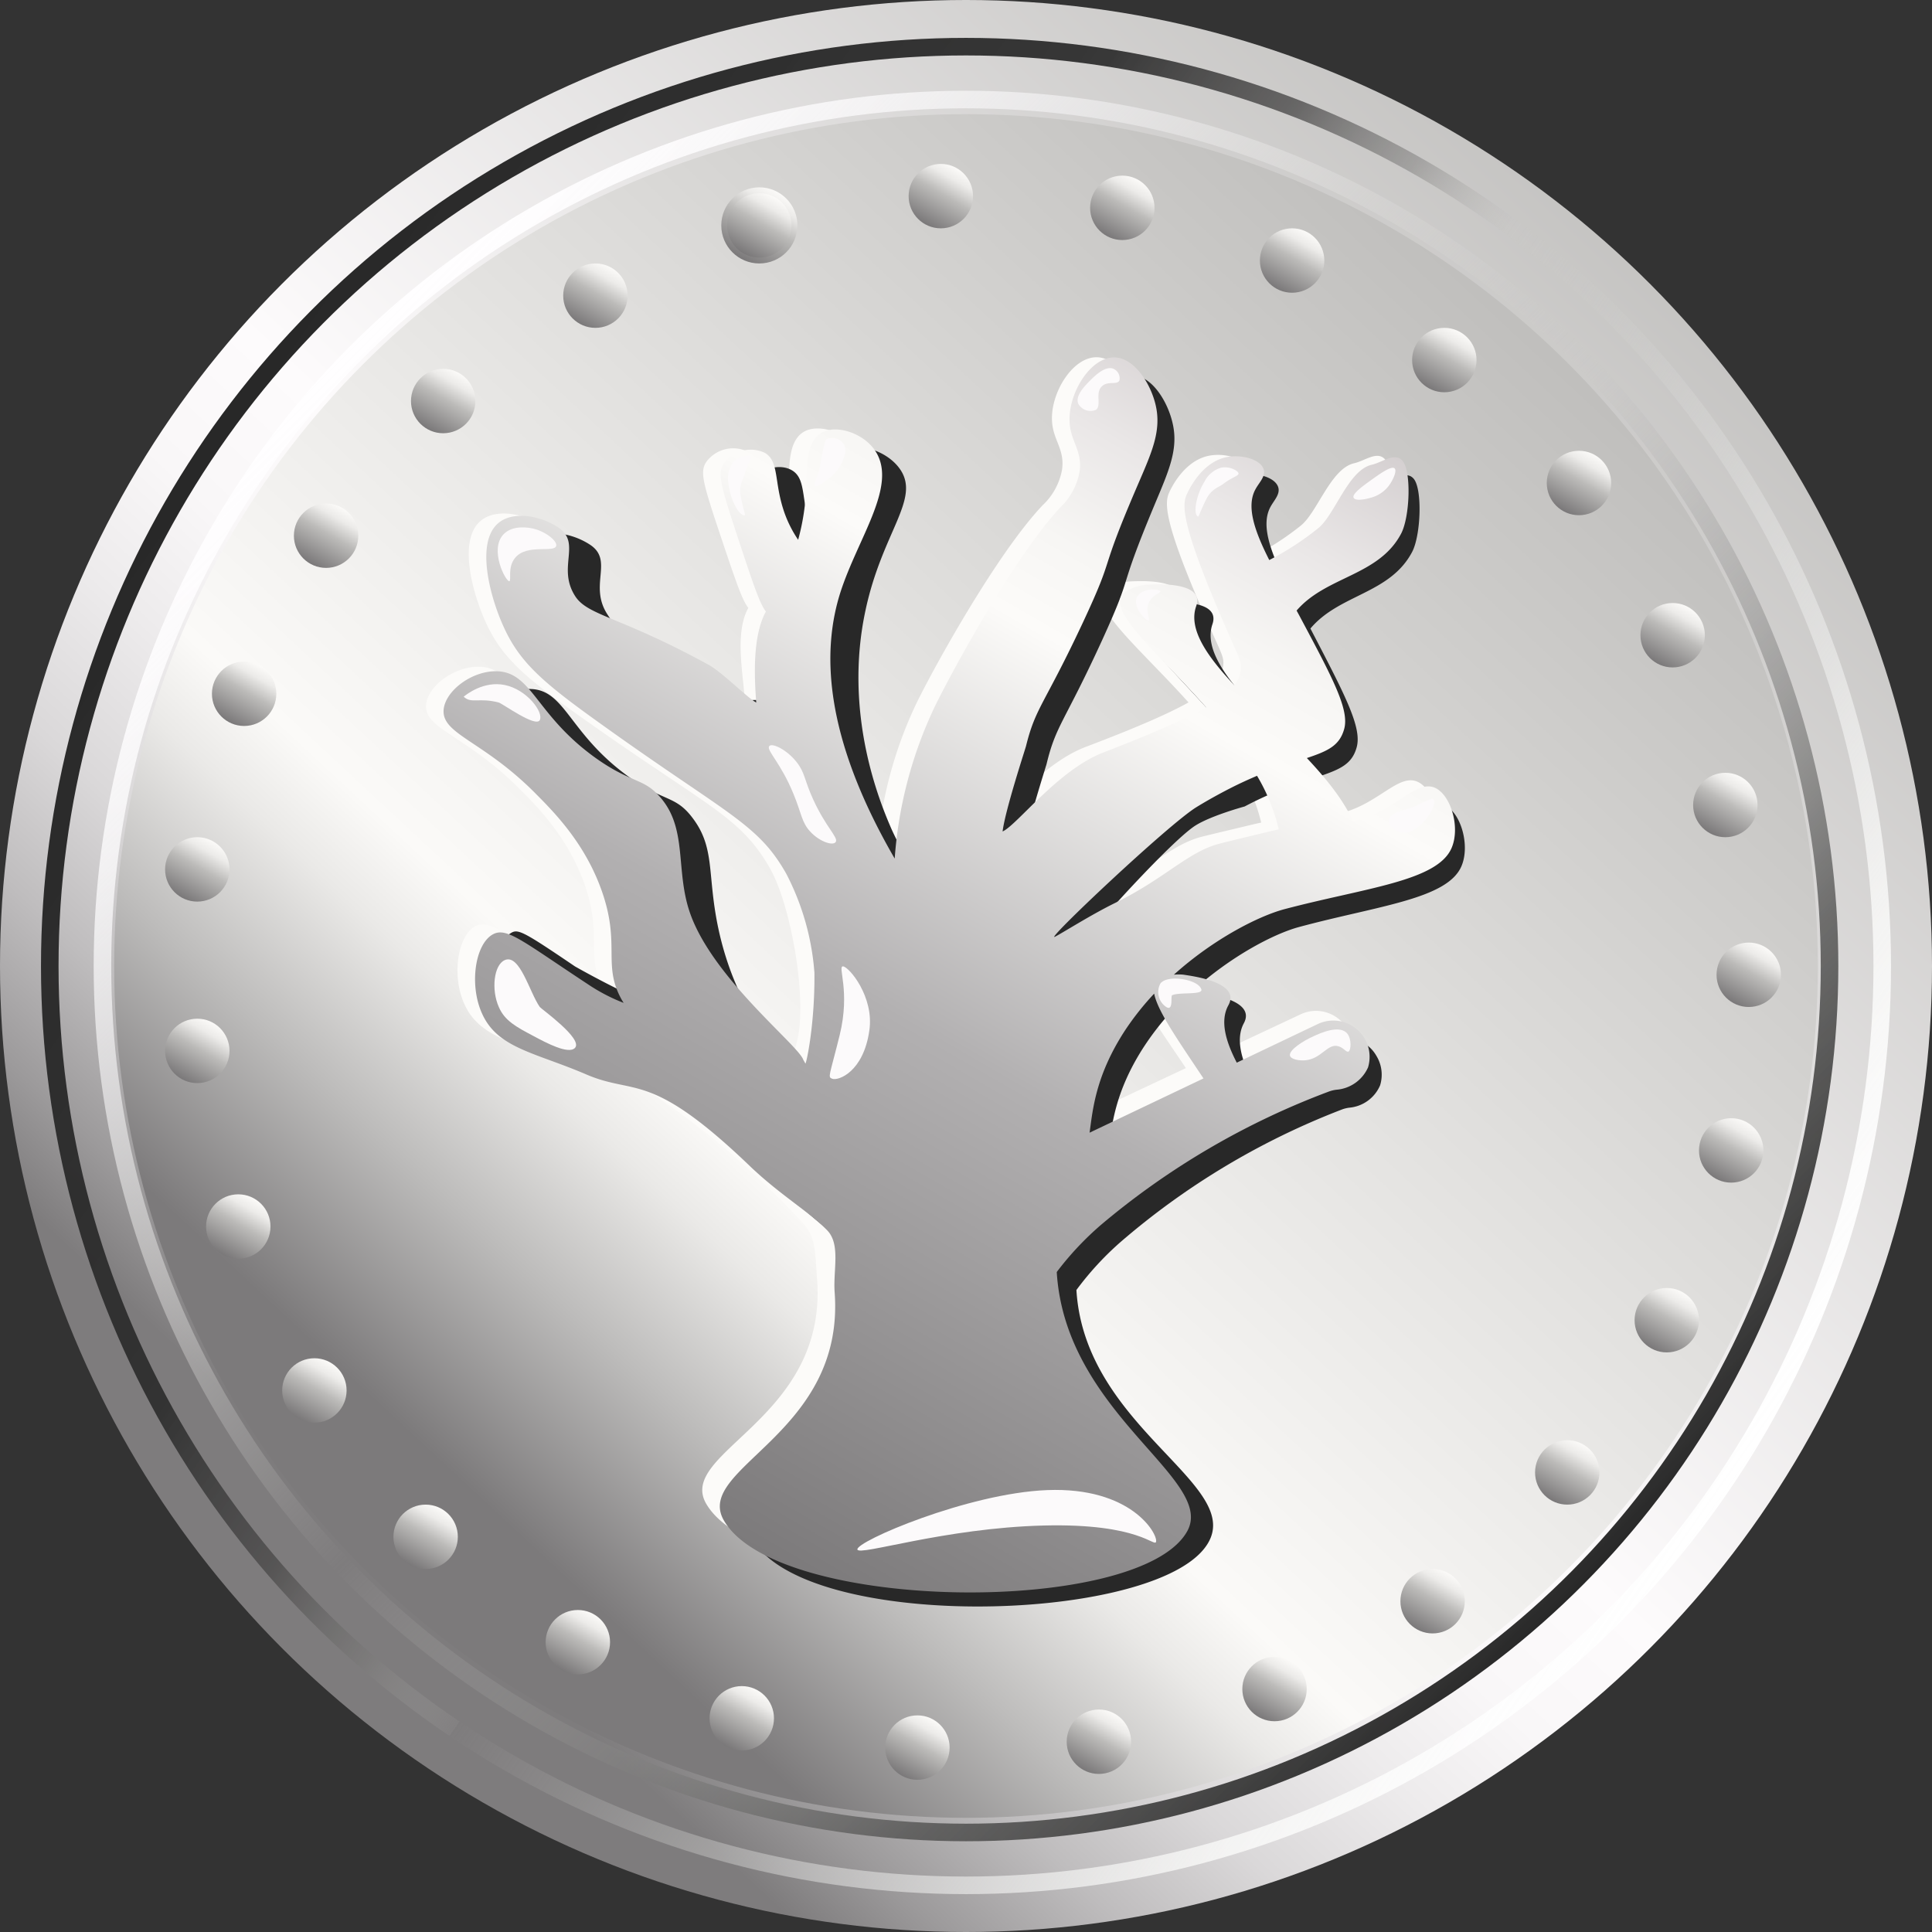 <svg xmlns="http://www.w3.org/2000/svg" xmlns:xlink="http://www.w3.org/1999/xlink" viewBox="0 0 330 330"><rect x="0" y="0" width="330" height="330" fill="#333333" stroke="none"/><defs><style>.cls-1{fill:url(#linear-gradient);}.cls-2,.cls-3{fill:none;stroke-miterlimit:10;stroke-width:3px;}.cls-2{stroke:url(#linear-gradient-2);}.cls-3{stroke:url(#linear-gradient-3);}.cls-4{fill:url(#linear-gradient-4);}.cls-5{fill:url(#linear-gradient-5);}.cls-6{fill:url(#linear-gradient-6);}.cls-7{fill:url(#linear-gradient-7);}.cls-8{fill:url(#linear-gradient-8);}.cls-9{fill:url(#linear-gradient-9);}.cls-10{fill:url(#linear-gradient-10);}.cls-11{fill:url(#linear-gradient-11);}.cls-12{fill:url(#linear-gradient-12);}.cls-13{fill:url(#linear-gradient-13);}.cls-14{fill:url(#linear-gradient-14);}.cls-15{fill:url(#linear-gradient-15);}.cls-16{fill:url(#linear-gradient-16);}.cls-17{fill:url(#linear-gradient-17);}.cls-18{fill:url(#linear-gradient-18);}.cls-19{fill:url(#linear-gradient-19);}.cls-20{fill:url(#linear-gradient-20);}.cls-21{fill:url(#linear-gradient-21);}.cls-22{fill:url(#linear-gradient-22);}.cls-23{fill:url(#linear-gradient-23);}.cls-24{fill:url(#linear-gradient-24);}.cls-25{fill:url(#linear-gradient-25);}.cls-26{fill:url(#linear-gradient-26);}.cls-27{fill:url(#linear-gradient-27);}.cls-28{fill:url(#linear-gradient-28);}.cls-29{fill:url(#linear-gradient-29);}.cls-30{fill:url(#linear-gradient-30);}.cls-31{fill:url(#linear-gradient-31);}.cls-32{fill:url(#linear-gradient-32);}.cls-33{fill:#fcfbf9;}.cls-34{fill:#282828;}.cls-35{fill:url(#linear-gradient-33);}.cls-36{fill:#fcfafb;}</style><linearGradient id="linear-gradient" x1="289.27" y1="266.4" x2="69.85" y2="30.59" gradientTransform="matrix(1, 0, 0, -1, 0, 297.85)" gradientUnits="userSpaceOnUse"><stop offset="0" stop-color="#c0bfbd"/><stop offset="0.58" stop-color="#fdfbfc"/><stop offset="0.66" stop-color="#f9f7f8"/><stop offset="0.73" stop-color="#edebec"/><stop offset="0.81" stop-color="#dad8d9"/><stop offset="0.88" stop-color="#bfbdbe"/><stop offset="0.95" stop-color="#9c9a9b"/><stop offset="1" stop-color="#7e7c7d"/></linearGradient><linearGradient id="linear-gradient-2" x1="35.42" y1="223.58" x2="294.58" y2="42.12" gradientTransform="matrix(1, 0, 0, -1, 0, 297.85)" gradientUnits="userSpaceOnUse"><stop offset="0" stop-color="#282828"/><stop offset="0.28" stop-color="#2f2f2f" stop-opacity="0.95"/><stop offset="0.38" stop-color="#4b4a4a" stop-opacity="0.78"/><stop offset="0.45" stop-color="#7a7978" stop-opacity="0.49"/><stop offset="0.51" stop-color="#bdbcba" stop-opacity="0.07"/><stop offset="0.51" stop-color="#c8c7c5" stop-opacity="0"/><stop offset="0.6" stop-color="#d4d4d2" stop-opacity="0.22"/><stop offset="0.71" stop-color="#e3e3e2" stop-opacity="0.5"/><stop offset="0.81" stop-color="#efefee" stop-opacity="0.71"/><stop offset="0.89" stop-color="#f8f8f7" stop-opacity="0.87"/><stop offset="0.96" stop-color="#fdfdfd" stop-opacity="0.96"/><stop offset="1" stop-color="#fff"/></linearGradient><linearGradient id="linear-gradient-3" x1="270.54" y1="27.31" x2="59.46" y2="238.39" gradientTransform="matrix(1, 0, 0, -1, 0, 297.85)" gradientUnits="userSpaceOnUse"><stop offset="0" stop-color="#282828"/><stop offset="0.17" stop-color="#4e4e4d" stop-opacity="0.78"/><stop offset="0.45" stop-color="#b4b3b2" stop-opacity="0.17"/><stop offset="0.51" stop-color="#d1d0ce" stop-opacity="0"/><stop offset="0.57" stop-color="#d8d7d5" stop-opacity="0.15"/><stop offset="0.69" stop-color="#e6e5e4" stop-opacity="0.45"/><stop offset="0.8" stop-color="#f0eff0" stop-opacity="0.68"/><stop offset="0.89" stop-color="#f8f7f8" stop-opacity="0.86"/><stop offset="0.96" stop-color="#fdfcfd" stop-opacity="0.96"/><stop offset="1" stop-color="#fffeff"/></linearGradient><linearGradient id="linear-gradient-4" x1="274.58" y1="250.62" x2="81.1" y2="42.68" gradientTransform="matrix(1, 0, 0, -1, 0, 297.85)" gradientUnits="userSpaceOnUse"><stop offset="0" stop-color="#bbbab8"/><stop offset="0.74" stop-color="#fbfaf8"/><stop offset="0.79" stop-color="#eae9e7"/><stop offset="0.88" stop-color="#bdbcbb"/><stop offset="1" stop-color="#7c7a7b"/></linearGradient><linearGradient id="linear-gradient-5" x1="78.45" y1="63.74" x2="72.95" y2="73.26" gradientUnits="userSpaceOnUse"><stop offset="0" stop-color="#fbfaf8"/><stop offset="0.18" stop-color="#ecebe9"/><stop offset="0.46" stop-color="#bcbbb9"/><stop offset="1" stop-color="#7a7879"/></linearGradient><linearGradient id="linear-gradient-6" x1="104.45" y1="45.74" x2="98.95" y2="55.26" xlink:href="#linear-gradient-5"/><linearGradient id="linear-gradient-7" x1="58.45" y1="86.74" x2="52.95" y2="96.26" xlink:href="#linear-gradient-5"/><linearGradient id="linear-gradient-8" x1="44.45" y1="113.74" x2="38.95" y2="123.26" xlink:href="#linear-gradient-5"/><linearGradient id="linear-gradient-9" x1="36.45" y1="143.74" x2="30.95" y2="153.26" xlink:href="#linear-gradient-5"/><linearGradient id="linear-gradient-10" x1="36.45" y1="174.74" x2="30.95" y2="184.26" xlink:href="#linear-gradient-5"/><linearGradient id="linear-gradient-11" x1="43.45" y1="204.74" x2="37.95" y2="214.26" xlink:href="#linear-gradient-5"/><linearGradient id="linear-gradient-12" x1="56.45" y1="232.74" x2="50.95" y2="242.26" xlink:href="#linear-gradient-5"/><linearGradient id="linear-gradient-13" x1="75.45" y1="257.74" x2="69.95" y2="267.26" xlink:href="#linear-gradient-5"/><linearGradient id="linear-gradient-14" x1="101.45" y1="275.74" x2="95.95" y2="285.26" xlink:href="#linear-gradient-5"/><linearGradient id="linear-gradient-15" x1="129.45" y1="288.74" x2="123.95" y2="298.26" xlink:href="#linear-gradient-5"/><linearGradient id="linear-gradient-16" x1="159.45" y1="293.74" x2="153.95" y2="303.26" xlink:href="#linear-gradient-5"/><linearGradient id="linear-gradient-17" x1="190.45" y1="292.74" x2="184.95" y2="302.26" xlink:href="#linear-gradient-5"/><linearGradient id="linear-gradient-18" x1="220.45" y1="283.74" x2="214.95" y2="293.26" xlink:href="#linear-gradient-5"/><linearGradient id="linear-gradient-19" x1="247.45" y1="268.74" x2="241.95" y2="278.26" xlink:href="#linear-gradient-5"/><linearGradient id="linear-gradient-20" x1="270.45" y1="246.74" x2="264.95" y2="256.26" xlink:href="#linear-gradient-5"/><linearGradient id="linear-gradient-21" x1="287.45" y1="220.74" x2="281.95" y2="230.26" xlink:href="#linear-gradient-5"/><linearGradient id="linear-gradient-22" x1="298.45" y1="191.74" x2="292.95" y2="201.26" xlink:href="#linear-gradient-5"/><linearGradient id="linear-gradient-23" x1="301.45" y1="161.74" x2="295.95" y2="171.26" xlink:href="#linear-gradient-5"/><linearGradient id="linear-gradient-24" x1="297.45" y1="132.74" x2="291.95" y2="142.26" xlink:href="#linear-gradient-5"/><linearGradient id="linear-gradient-25" x1="288.45" y1="103.74" x2="282.95" y2="113.26" xlink:href="#linear-gradient-5"/><linearGradient id="linear-gradient-26" x1="272.45" y1="77.74" x2="266.95" y2="87.26" xlink:href="#linear-gradient-5"/><linearGradient id="linear-gradient-27" x1="249.45" y1="56.74" x2="243.95" y2="66.26" xlink:href="#linear-gradient-5"/><linearGradient id="linear-gradient-28" x1="223.45" y1="39.74" x2="217.95" y2="49.26" xlink:href="#linear-gradient-5"/><linearGradient id="linear-gradient-29" x1="194.45" y1="30.74" x2="188.95" y2="40.26" xlink:href="#linear-gradient-5"/><linearGradient id="linear-gradient-30" x1="163.45" y1="28.74" x2="157.95" y2="38.26" xlink:href="#linear-gradient-5"/><linearGradient id="linear-gradient-31" x1="132.95" y1="32.87" x2="126.45" y2="44.13" xlink:href="#linear-gradient-5"/><linearGradient id="linear-gradient-32" x1="132.45" y1="33.74" x2="126.95" y2="43.26" xlink:href="#linear-gradient-5"/><linearGradient id="linear-gradient-33" x1="209.65" y1="61.33" x2="101.4" y2="248.81" gradientUnits="userSpaceOnUse"><stop offset="0" stop-color="#d5d0d1"/><stop offset="0.1" stop-color="#eae7e7"/><stop offset="0.19" stop-color="#f7f6f4"/><stop offset="0.26" stop-color="#fcfbf9"/><stop offset="0.58" stop-color="#b2b0b1"/><stop offset="1" stop-color="#7c7a7b"/></linearGradient></defs><g id="Layer_2" data-name="Layer 2"><g id="Silver_Medal" data-name="Silver Medal"><circle class="cls-1" cx="165" cy="165" r="165"/><ellipse class="cls-2" cx="165" cy="165" rx="156.5" ry="157.03"/><ellipse class="cls-3" cx="165" cy="165" rx="147.5" ry="148"/><circle class="cls-4" cx="165" cy="165" r="145.5"/><g id="Dots"><circle class="cls-5" cx="75.7" cy="68.5" r="5.5"/><circle class="cls-6" cx="101.7" cy="50.5" r="5.5"/><circle class="cls-7" cx="55.7" cy="91.5" r="5.5"/><circle class="cls-8" cx="41.7" cy="118.5" r="5.5"/><circle class="cls-9" cx="33.7" cy="148.5" r="5.5"/><circle class="cls-10" cx="33.7" cy="179.5" r="5.5"/><circle class="cls-11" cx="40.7" cy="209.5" r="5.5"/><circle class="cls-12" cx="53.7" cy="237.5" r="5.5"/><circle class="cls-13" cx="72.7" cy="262.5" r="5.5"/><circle class="cls-14" cx="98.7" cy="280.5" r="5.5"/><circle class="cls-15" cx="126.7" cy="293.5" r="5.5"/><circle class="cls-16" cx="156.7" cy="298.5" r="5.5"/><circle class="cls-17" cx="187.7" cy="297.5" r="5.5"/><circle class="cls-18" cx="217.7" cy="288.5" r="5.5"/><circle class="cls-19" cx="244.7" cy="273.5" r="5.5"/><circle class="cls-20" cx="267.7" cy="251.5" r="5.5"/><circle class="cls-21" cx="284.7" cy="225.5" r="5.5"/><circle class="cls-22" cx="295.7" cy="196.5" r="5.5"/><circle class="cls-23" cx="298.7" cy="166.5" r="5.5"/><circle class="cls-24" cx="294.7" cy="137.5" r="5.5"/><circle class="cls-25" cx="285.7" cy="108.5" r="5.5"/><circle class="cls-26" cx="269.7" cy="82.5" r="5.5"/><circle class="cls-27" cx="246.7" cy="61.5" r="5.5"/><circle class="cls-28" cx="220.7" cy="44.5" r="5.5"/><circle class="cls-29" cx="191.7" cy="35.5" r="5.5"/><circle class="cls-30" cx="160.7" cy="33.5" r="5.5"/><circle class="cls-31" cx="129.7" cy="38.5" r="6.5"/><circle class="cls-32" cx="129.7" cy="38.5" r="5.5"/></g><path id="Light" class="cls-33" d="M135.2,181a25.91,25.91,0,0,0-2.84-1.89,26.69,26.69,0,0,0-7.77-3c-.89-3.37-7.11-9.28-9.91-22-2-9-.47-13.37-4.47-18.45-3.11-3.95-5-2.6-11.48-7.15C88.57,121.31,87.91,114.15,82,113.89c-4.27-.18-9,3.27-9.23,6.55-.25,4.09,6.76,5.15,15.66,14,3.26,3.24,8.43,8.37,11.31,16.31,3.34,9.22.08,12.53,3.47,18.49l.31.5a31.28,31.28,0,0,1-6.08-3.13c-11.33-7.35-13.93-9.7-16.3-8.38-3,1.69-4,8.47-1.83,13.25,2.64,5.95,9,6.57,17.85,10.32,8.44,3.56,5.57-2.31,24.09,12.21a163.2,163.2,0,0,1,16,15c2.22,2.4,2,5.69,2.31,9.4,1.86,24-24.08,29.59-18.93,38.45,9.08,15.61,71.15,16.13,79.16,1.83,4.94-8.8-20.81-19.72-22.29-43.63a52.24,52.24,0,0,1,7.61-8,132.32,132.32,0,0,1,38.83-22.38,5.63,5.63,0,0,1,1.36-.33,6.45,6.45,0,0,0,5.37-3.75,5.88,5.88,0,0,0-.65-5,6.15,6.15,0,0,0-7.84-2.36l-13.93,6.54c-2-3.79-2.85-7.12-1.43-9.66,2.2-3.94-6.39-5-7.69-5.15a8.77,8.77,0,0,0-1.62,0c6.85-6.07,14.49-9.88,18.82-11,13.88-3.62,26.16-4.71,28.61-10.31,1.54-3.51-.15-9-2.84-10.14-2.28-1-4.69,1.32-8.06,3.26a19.64,19.64,0,0,1-5.94,2.36c-1.61-3.55-4.53-7.12-7.88-10.63,3.56-1.18,5.54-2.06,6.35-4.8,1-3.3-1.92-8.62-7.68-19.27l-.42-.76c5.05-5.8,14-5.82,17.83-12.92,1.52-2.78,1.82-10.58.24-12.33-1.32-1.45-3.4.28-5.22.69-4,.89-6.29,8.37-9.11,10.64a47.37,47.37,0,0,1-8.41,5.4c-2.47-4.82-4-9-2.34-11.94.61-1.11,1.72-2.11,1.4-3.27-.48-1.76-3.85-2.64-6.44-2.09-4.23.89-6.41,5.59-6.71,6.25-.87,1.88-1,5.32,7.55,24.41,1.48,3.29,1.8,3.9,1.68,5.06a5.16,5.16,0,0,1-1.1,2.68c-4.69-4.92-7.89-9.45-6.53-13.31,1.53-4.28-7.1-3.69-8.41-3.63a7.81,7.81,0,0,0-3.79,1.29c-3.62,2.63,5.36,9.87,13.9,19.37-3.59,2-9.14,4.4-17.57,7.6-7.74,2.93-14.73,12.23-17.19,13.29.44-3.59,3.92-14,4-14.38,1.65-6.59,3.11-6.89,9.74-20.85,5.78-12.2,2.33-7.05,9.25-22.9,2.47-5.66,4.23-9.35,3.12-13.83-.88-3.56-3.63-7.82-7-7.89-4-.08-7.7,5.7-7.68,10.45,0,3.63,2.25,5.09,1.72,8.78a11,11,0,0,1-3.33,6.07c-7.9,8.37-18.52,27.66-21.41,33.55a70.61,70.61,0,0,0-6.84,25.58c-1.37-2.44-2.88-5-4.6-7.84-1.95-3.2-3.53-5.66-4.84-7.59.18-4.86-3.29-15.35.18-29.44,3-12.38,9.21-18.44,6.09-23.55-2-3.26-7-4.84-9.52-3.17s-2.3,5.92-2.42,9a38.31,38.31,0,0,1-1.38,8.88A20,20,0,0,1,131,87.24c-1.85-5.18-.85-8.66-3.36-10.13a5.69,5.69,0,0,0-7,1.79c-1.16,1.73-.57,3.67,2.79,13.69,2.46,7.32,3.4,10,4.39,11.24-2.26,4.08-1,10.56-.65,15.17-1.67-.93-6.73-4.86-9-6.11-15.15-8.23-20.72-8.3-22.91-11.63-3.19-4.84,1.16-8.94-2.93-11.6-3-2-7.81-2.88-10.35-.59-3.74,3.37-1.23,12.39,1,17.23,2.82,6.22,6.94,9.63,17,16.7,17.13,12.11,23.79,15.38,28.36,20.74a28.65,28.65,0,0,1,3,4.27c3.43,5.83,4.8,16.66,4.8,16.66,1,7.41.41,11.1.19,12.33A30.7,30.7,0,0,1,135.2,181Zm67.36,1.44-19.46,9.15c.54-3.82,1-9.62,6.1-17.29a46,46,0,0,1,4.93-6.12C194.74,171.21,198.45,176.31,202.56,182.44ZM177.2,158.59c-2,1,19.34-18.9,24.14-21.8,2.79-1.69,5.58-3.09,5.58-3.09,1.93-1,3.59-1.7,4.79-2.2a31.53,31.53,0,0,1,3.71,9l-1,.22c-.4.1-8,1.9-9.11,2.19-5.43,1.39-9.22,5.83-17.92,10C183.35,154.9,178.4,158,177.2,158.59Z"/><path id="SHadow" class="cls-34" d="M147.86,104.13c2.85-13.24,9.33-18.81,5.94-23.89-2.08-3.13-7-4.76-9.29-3.21s-2.23,6-2.35,9.16a40,40,0,0,1-1.35,9,20.15,20.15,0,0,1-2.23-4.58c-1.8-5.24-.83-8.78-3.28-10.26-2.06-1.25-5.43-.36-6.82,1.81-1.12,1.75-.56,3.72,2.73,13.89,2.4,7.42,3.31,10.13,4.28,11.4-2.21,4.14-4,7.81-3.67,12.48-1.62-.93-6.36.35-8.62-.93-14.77-8.35-17.38-10.78-19.51-14.15-3.11-4.92,1.13-9.08-2.85-11.77-3-2-7.62-2.93-10.1-.61-3.65,3.42-1.2,12.58.93,17.49,2.74,6.31,6.77,9.76,16.53,16.94,20.64,15.16,25.7,16.66,30.56,25.37,1.93,3.44,3.76,9.43,4.68,16.89.33,2.61.65,4.94,1,7.06a24.25,24.25,0,0,0-1.76,4.87,27,27,0,0,0-.61,3.58,22.4,22.4,0,0,1-2.15-.86,67.08,67.08,0,0,0-7.59-3c-.86-3.42-6.93-9.41-9.66-22.36-1.92-9.13-.46-13.56-4.36-18.72-3-4-4.9-2.64-11.19-7.25-9.91-7.27-10.56-14.53-16.37-14.79-4.16-.19-8.81,3.31-9,6.64-.24,4.15,6.6,5.22,15.28,14.19,3.17,3.28,8.21,8.49,11,16.55,3.26,9.35-.13,9.92,3.18,16,.1.17.9.83,1,1a156,156,0,0,1-14-7c-11-7.46-9.69-6.34-12-5-3,1.71-.17,11.21,1.9,16.06,2.57,6,9.45,4.14,18.1,7.94,8.23,3.62,9.85,1.76,26.52,18.16a103.35,103.35,0,0,0,12.91,11c.51,3.27,1,6.76,1.23,10.52,1.81,24.32-23.49,30-18.46,39,8.85,15.83,66.79,14.62,77.2,1.86,8.6-10.54-20.29-20-21.75-44.27a52.08,52.08,0,0,1,7.43-8.1,128.13,128.13,0,0,1,37.87-22.71,5.43,5.43,0,0,1,1.32-.33,6.33,6.33,0,0,0,5.25-3.81,6.18,6.18,0,0,0-.64-5.06,5.87,5.87,0,0,0-7.65-2.39l-13.58,6.64c-1.95-3.85-2.78-7.23-1.4-9.81,2.15-4-6.23-5-7.5-5.22a8.33,8.33,0,0,0-1.58,0c6.69-6.16,14.14-10,18.36-11.17,13.54-3.67,25.51-4.78,27.9-10.46,1.5-3.56-.15-9.09-2.77-10.29-2.23-1-4.57,1.34-7.86,3.31a40,40,0,0,1-8.8,3.15c-1.57-3.6-1.41-8-4.68-11.54,3.48-1.19,5.41-2.09,6.19-4.87.95-3.34-1.87-8.74-7.49-19.55l-.4-.77c4.92-5.88,13.6-5.9,17.38-13.1,1.48-2.82,1.78-10.74.24-12.51-1.29-1.46-3.32.28-5.1.7-3.89.9-6.13,8.49-8.88,10.8a47.25,47.25,0,0,1-8.2,5.48c-2.41-4.89-3.86-9.16-2.28-12.12.6-1.13,1.67-2.14,1.36-3.32-.47-1.78-3.75-2.67-6.27-2.12-4.13.91-6.25,5.68-6.55,6.35-.85,1.9-1,5.39,7.36,24.76,1.44,3.33,1.76,4,1.64,5.13a5.34,5.34,0,0,1-1.07,2.71c-4.57-5-7.7-9.58-6.37-13.49,1.49-4.34-6.93-3.75-8.2-3.69a7.4,7.4,0,0,0-3.7,1.31c-3.53,2.67,5.23,10,13.56,19.65-3.5,2-8.92,4.46-17.14,7.71-7.54,3-14.36,12.4-16.76,13.48.42-3.64,3.82-14.22,3.91-14.58,1.61-6.69,3-7,9.49-21.16,5.65-12.38,2.28-7.15,9-23.23,2.4-5.74,4.12-9.48,3-14-.86-3.62-3.53-7.94-6.8-8-3.86-.08-7.51,5.79-7.49,10.6,0,3.69,2.19,5.17,1.68,8.91a11.27,11.27,0,0,1-3.26,6.15c-7.7,8.49-18.06,28.07-20.88,34a74.08,74.08,0,0,0-6.67,25.94,56.06,56.06,0,0,1-4.48-7.94C150.25,137,144,121.86,147.86,104.13Zm60.49,83.07-19,9.27c.52-3.87.94-9.75,5.95-17.54a47.56,47.56,0,0,1,4.81-6.21C200.72,175.8,204.34,181,208.35,187.2ZM183.62,163c-2,1,15.9-19.05,20.58-22,2.72-1.71,8.4-3.25,8.4-3.25,1.88-1,3.5-1.72,4.67-2.24a32.64,32.64,0,0,1,3.62,9.15l-1,.22c-.39.1-7.79,1.92-8.88,2.22-5.3,1.41-9,5.91-17.48,10.17C189.61,159.25,184.79,162.4,183.62,163Z"/><path class="cls-35" d="M137.57,181.67s-.2-.39-.28-.5a.57.57,0,0,1-.08-.15v0c-.85-2.54-15.92-14.28-19.52-25.58-2.2-6.89-.43-13.51-4.47-18.72-3.11-4-5-2.64-11.48-7.25C91.57,122.18,90.91,114.92,85,114.66c-4.27-.19-9,3.31-9.23,6.64-.25,4.15,6.76,5.22,15.66,14.19,3.26,3.28,8.43,8.49,11.31,16.55,3.34,9.35.08,12.71,3.47,18.75l.31.51a31.16,31.16,0,0,1-6.08-3.17c-11.33-7.46-13.93-9.85-16.3-8.51-3,1.71-4,8.59-1.83,13.44,2.64,6,9,6.67,17.85,10.47,8.44,3.62,10.81-.77,27.91,15.63,5.12,4.91,10.18,7.84,13.23,11,2.3,2.38,1,6.76,1.26,10.52,1.86,24.32-24.08,30-18.93,39,9.08,15.83,71.15,16.36,79.16,1.86,4.94-8.94-20.81-20-22.29-44.27a52.08,52.08,0,0,1,7.61-8.1,132.08,132.08,0,0,1,38.83-22.71,5.63,5.63,0,0,1,1.36-.33,6.45,6.45,0,0,0,5.37-3.81,6.2,6.2,0,0,0-8.49-7.45l-13.93,6.64c-2-3.85-2.85-7.23-1.43-9.81,2.2-4-6.39-5-7.69-5.22a8.77,8.77,0,0,0-1.62,0c6.85-6.16,14.49-10,18.82-11.17,13.88-3.67,26.16-4.78,28.61-10.46,1.54-3.56-.15-9.09-2.84-10.29-2.28-1-4.69,1.34-8.06,3.31a19.6,19.6,0,0,1-5.94,2.4c-1.61-3.6-4.53-7.23-7.88-10.79,3.56-1.19,5.54-2.09,6.35-4.87,1-3.34-1.92-8.74-7.68-19.55l-.42-.77c5.05-5.88,14-5.9,17.83-13.1,1.52-2.82,1.82-10.74.24-12.51-1.32-1.46-3.4.28-5.22.7-4,.9-6.29,8.49-9.11,10.8a48.94,48.94,0,0,1-8.41,5.48c-2.47-4.89-4-9.16-2.34-12.12.61-1.13,1.72-2.14,1.4-3.32-.48-1.78-3.85-2.67-6.44-2.12-4.23.91-6.41,5.68-6.71,6.35-.87,1.9-1,5.39,7.55,24.76,1.48,3.33,1.8,4,1.68,5.13a5.22,5.22,0,0,1-1.1,2.71c-4.69-5-7.89-9.58-6.53-13.49,1.53-4.34-7.1-3.75-8.41-3.69a7.71,7.71,0,0,0-3.79,1.31c-3.62,2.67,5.36,10,13.9,19.65-3.59,2-9.14,4.46-17.57,7.71-7.74,3-14.73,12.4-17.19,13.48.44-3.64,3.92-14.22,4-14.58,1.65-6.69,3.11-7,9.74-21.16,5.78-12.38,2.33-7.15,9.25-23.23,2.47-5.74,4.23-9.48,3.12-14-.88-3.62-3.63-7.94-7-8-4-.08-7.7,5.79-7.68,10.6,0,3.69,2.25,5.17,1.72,8.91a11.2,11.2,0,0,1-3.33,6.15c-7.9,8.49-18.52,28.07-21.41,34a72.48,72.48,0,0,0-6.84,25.94c-12.39-21.39-12.35-35.84-9.26-45.51,3-9.28,9.65-18,6.09-23.89-2-3.31-7-4.91-9.52-3.21s-2.3,6-2.42,9.16a39.32,39.32,0,0,1-1.38,9A20.16,20.16,0,0,1,134,87.61c-1.85-5.24-.85-8.78-3.36-10.26a5.64,5.64,0,0,0-7,1.81c-1.16,1.75-.57,3.72,2.79,13.89,2.46,7.42,3.4,10.13,4.39,11.4-2.26,4.14-2,10.87-1.65,15.55-1.67-.94-5.73-5.09-8-6.37-15.15-8.34-20.72-8.41-22.91-11.78-3.19-4.92,1.16-9.08-2.93-11.77-3-2-7.81-2.93-10.35-.61-3.74,3.42-1.23,12.58,1,17.49,2.82,6.31,6.94,9.76,17,16.94,17.13,12.28,23.79,15.6,28.36,21,.39.47.75.93,1.06,1.36a30.24,30.24,0,0,1,1.91,3,43.53,43.53,0,0,1,4.8,16.89C139.2,175,137.72,181.68,137.57,181.67Zm68,2.53-19.46,9.27c.54-3.87,1-9.75,6.1-17.54a47.52,47.52,0,0,1,4.93-6.21C197.74,172.8,201.45,178,205.56,184.2ZM180.2,160c-2,1,19.34-19.17,24.14-22.12,2.79-1.72,5.58-3.13,5.58-3.13,1.93-1,3.59-1.72,4.79-2.24a32.32,32.32,0,0,1,3.71,9.15l-1,.22c-.4.1-8,1.92-9.11,2.22-5.43,1.41-9.22,5.91-17.92,10.17C186.35,156.25,181.4,159.4,180.2,160Z"/><path class="cls-36" d="M146.45,264.67c-.33-1.35,18.87-9.62,32.4-10.15,14.33-.57,18.88,7.41,18.62,8.79-.21,1.12-2.68-3.16-19.22-2.74C161.28,261,146.73,265.82,146.45,264.67Z"/><path class="cls-36" d="M144,165.06c1.07.12,5.33,5.23,4.49,10.95-1,7.07-5.29,8.64-6.34,8.25-.81-.31-.47-.4,1.27-7.44C145.29,169.2,143,165,144,165.06Z"/><path class="cls-36" d="M86.2,164c-1.86.84-2.31,5.06-1,8,1,2.36,3,3.42,6,5,2.11,1.13,5.88,3.14,7,2,1.49-1.53-5.77-6.67-6-7C90.44,169.5,88.78,162.84,86.2,164Z"/><path class="cls-36" d="M79.2,119c.53-.43,3.44-2.72,7-2,3.83.78,6.69,4.68,6,6s-6.39-2.84-7-3C81.84,119.1,80.51,120.25,79.2,119Z"/><path class="cls-36" d="M95,93.27c.26-.85-1.83-2.52-4-3-.58-.13-3.41-.68-5,1-2.46,2.6.37,8.08,1,8,.4-.06-.37-2.37,1-4C90,92.85,94.61,94.46,95,93.27Z"/><path class="cls-36" d="M128.2,78c-.22-.37-2-.13-3,1a4.63,4.63,0,0,0-.75,3.7c.28,2.66,1.84,5.49,2.75,5.3.19,0-.23-.86-.68-3.24-.37-1.93.45-2.91.68-3.76C127.72,79.1,128.43,78.39,128.2,78Z"/><path class="cls-36" d="M198.2,168c1.19-1.62,6.52-.72,7,1,.29,1-3.78.42-5,1-.27.13.26,2.79-1,2A3.07,3.07,0,0,1,198.2,168Z"/><path class="cls-36" d="M228.63,178.71c.94.28,1.35,1.14,1.74.88s.5-2.08-.21-3c-1.28-1.65-4.59-.15-5.83.42-1.68.75-4.18,2.32-4,3.28.15.66,1.55.9,2.57.82C225.75,180.89,226.74,178.14,228.63,178.71Z"/><path class="cls-36" d="M131.36,127.49c-.41.74,2,2.81,4.17,8.11,1.4,3.39,1.38,4.83,2.85,6.43,1.69,1.84,4.05,2.51,4.4,1.73s-1.71-2.48-3.86-7.16c-1.58-3.44-1.4-4.59-2.85-6.43C134.28,127.92,131.74,126.8,131.36,127.49Z"/><path class="cls-36" d="M144.2,76a2.37,2.37,0,0,0-3-1c-.18.13-.32.33-.69,2.25-.17.89-.25,1.4-.31,1.75-.45,2.57-1.35,3.71-1,4s1.43-.56,2-1a7.39,7.39,0,0,0,3-4A2.71,2.71,0,0,0,144.2,76Z"/><path class="cls-36" d="M190.2,63c-1.4-.63-3.33,1.32-4,2-.91.91-2.64,2.66-2,4a2.38,2.38,0,0,0,3,1c1-.73-.19-2.87,1-4,1-1,2.6-.19,3-1A1.77,1.77,0,0,0,190.2,63Z"/><path class="cls-36" d="M238.2,80c-.55-.49-2.6,1-4,2s-3.28,2.37-3,3,2,.3,3,0a5.69,5.69,0,0,0,3-2C237.94,82,238.66,80.41,238.2,80Z"/><path class="cls-36" d="M211.55,80.89c0-.43-1.49-1.32-3-1a4.67,4.67,0,0,0-2.86,2.46c-1.41,2.28-1.91,5.47-1.08,5.88.17.08.35-.82,1.45-3,.89-1.75,2.14-2,2.85-2.55C210.49,81.47,211.49,81.34,211.55,80.89Z"/><path class="cls-36" d="M198.2,101c-.14-.42-3.17-.67-4,1s1.63,4.17,2,4-.63-1.54,0-3S198.3,101.31,198.2,101Z"/><path class="cls-36" d="M241,138c-1.55.51-3.93.85-3.76,2.43.1.87,1.22,1.63,2.21,1.77,3,.42,6.17-4.61,5.41-5.63C244.52,136.06,242.23,137.63,241,138Z"/></g></g></svg>